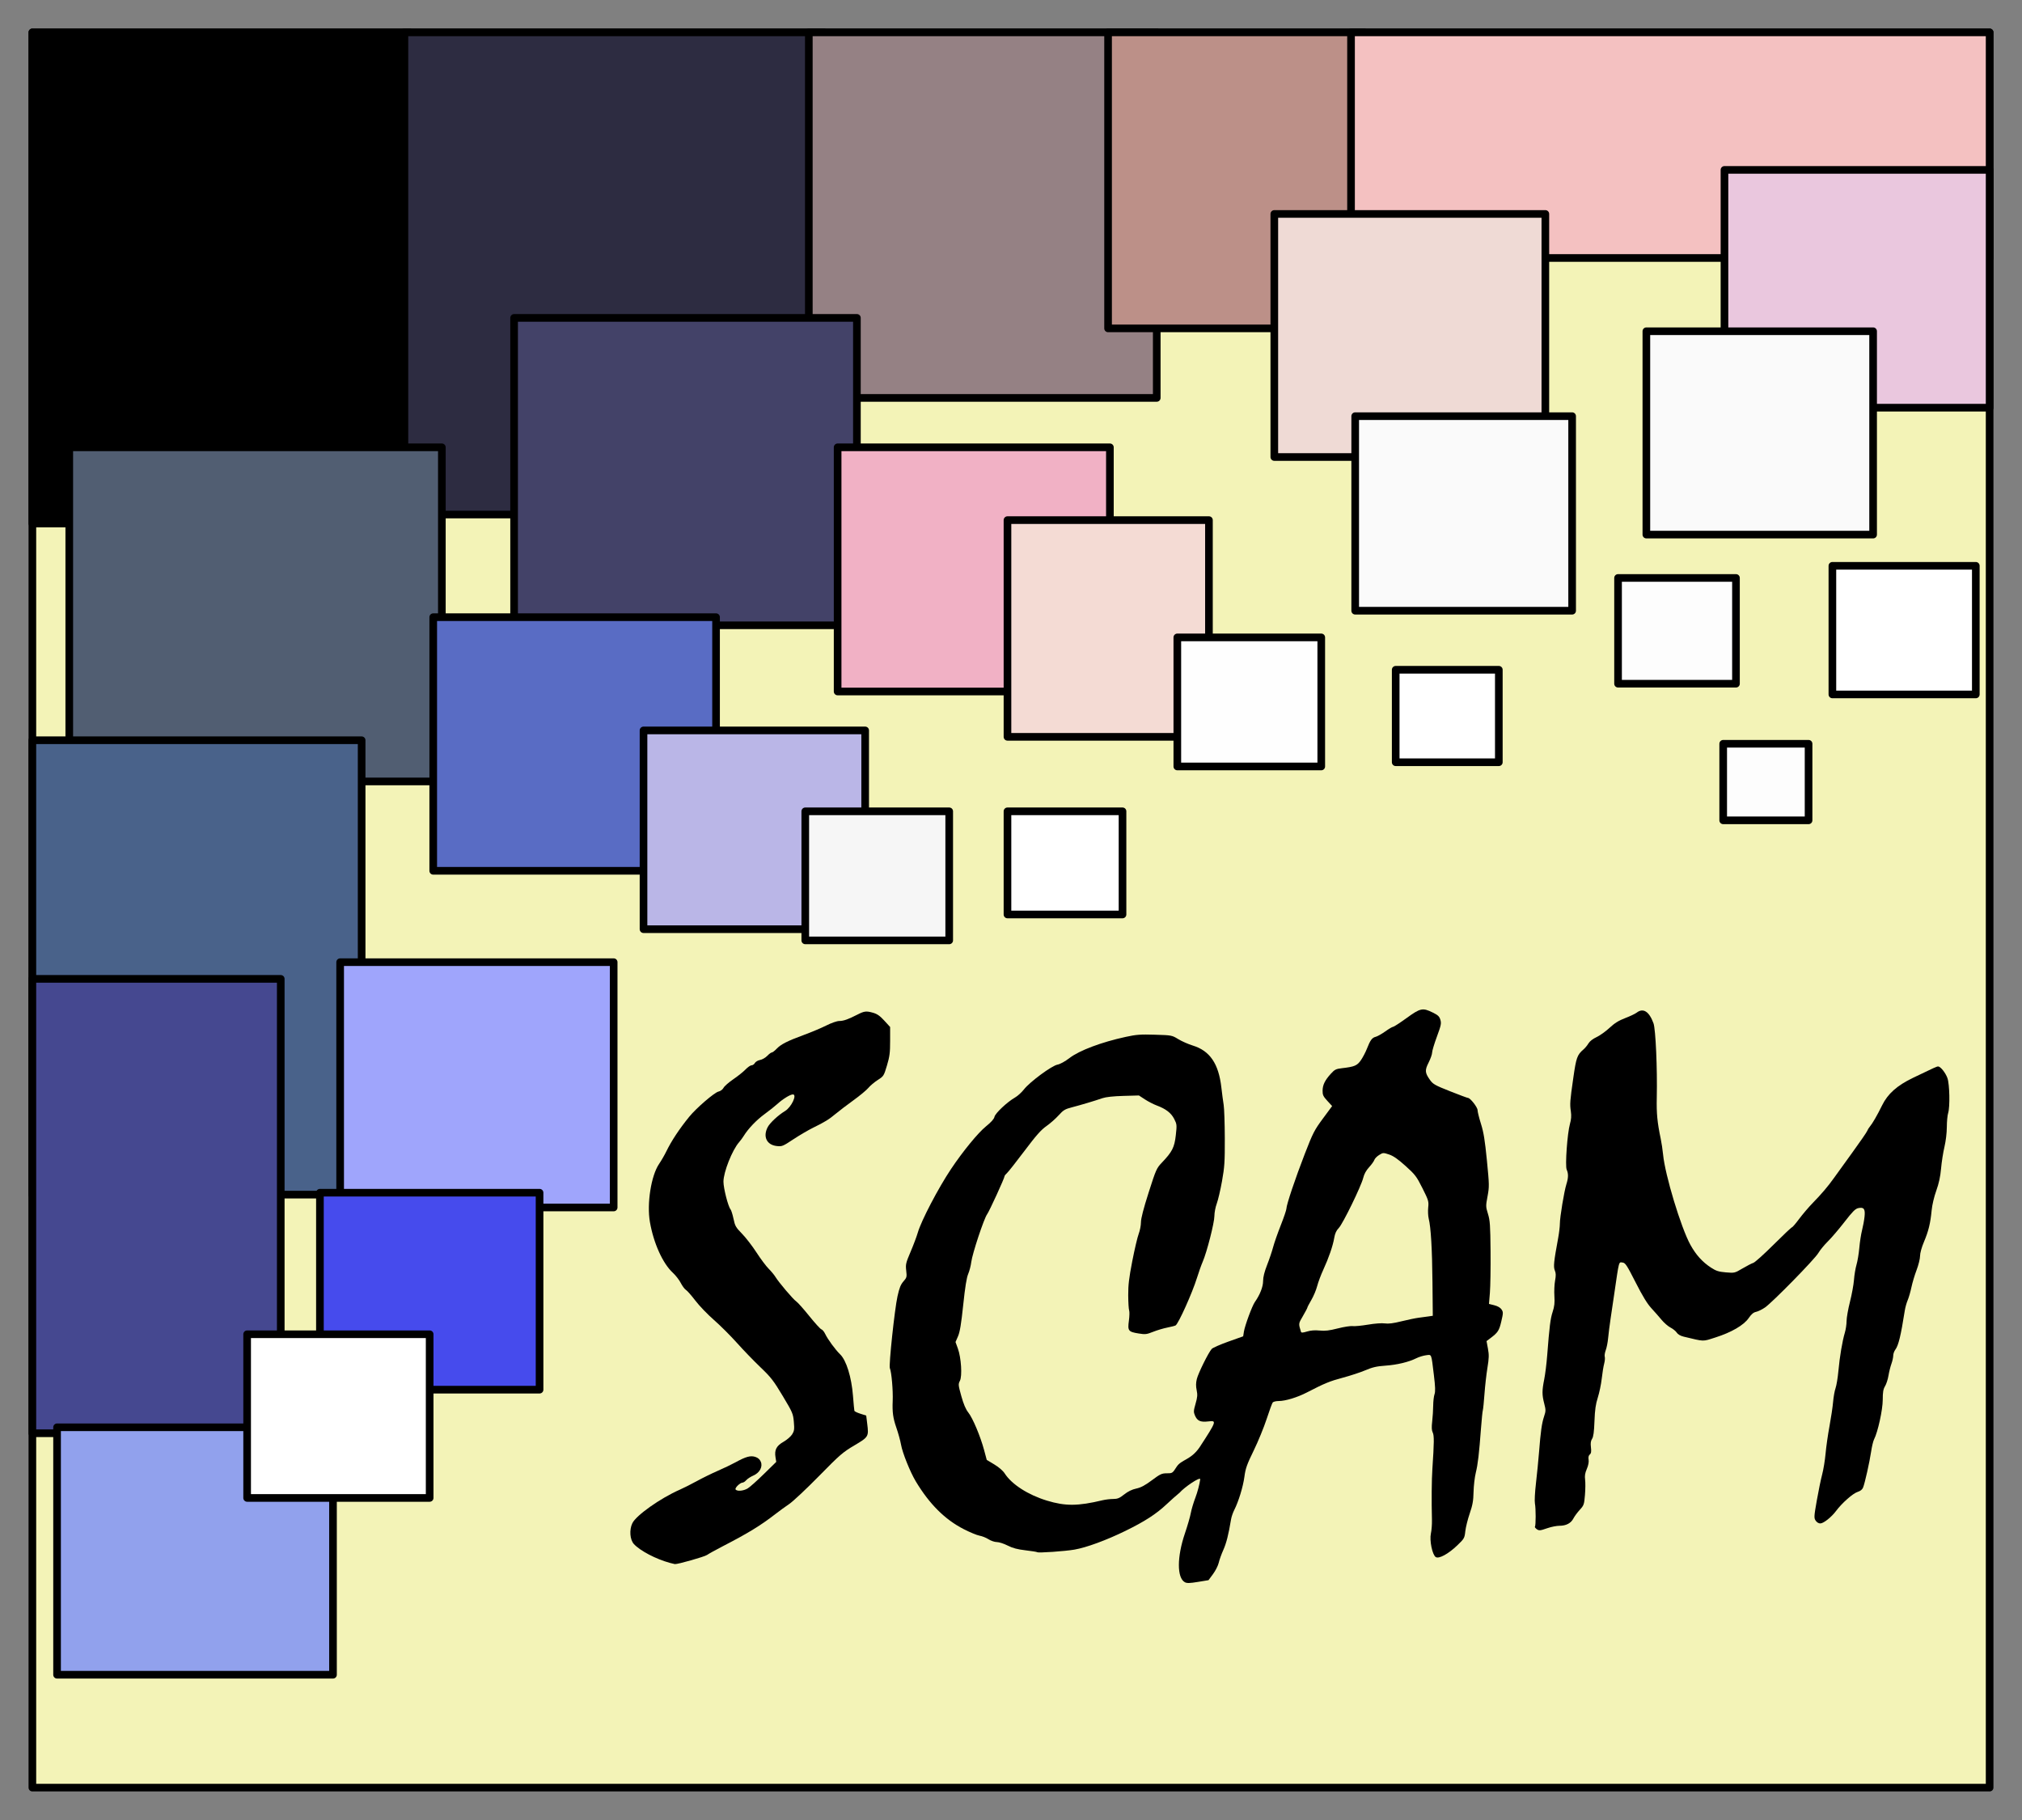 <?xml version="1.0" encoding="UTF-8" standalone="no"?>
<svg
   xmlns:dc="http://purl.org/dc/elements/1.1/"
   xmlns:cc="http://creativecommons.org/ns#"
   xmlns:rdf="http://www.w3.org/1999/02/22-rdf-syntax-ns#"
   xmlns:svg="http://www.w3.org/2000/svg"
   xmlns="http://www.w3.org/2000/svg"
   id="svg8"
   version="1.1"
   viewBox="0 0 264.583 238.125"
   height="900"
   width="1000">
  <rect x="0" y="0" width="264.583" height="238.125" fill="#808080" stroke="none"/>
  <defs
     id="defs2" />
  <g
     id="layer1">
    <rect
       y="4.236"
       x="4.236"
       height="229.653"
       width="256.111"
       id="rect908"
       style="fill:#f3f3b7;stroke:#000000;stroke-width:1;stroke-linecap:round;stroke-linejoin:round;fill-opacity:1" />
    <path
       id="path918"
       d="m 201.031,200.024 c -0.145,-0.11 -0.227,-0.238 -0.181,-0.284 0.127,-0.127 0.126,-2.404 -10e-4,-3.025 -0.063,-0.31 -0.004,-1.465 0.137,-2.669 0.137,-1.168 0.316,-2.981 0.399,-4.03 0.215,-2.74 0.364,-3.796 0.658,-4.682 0.239,-0.718 0.24,-0.855 0.023,-1.694 -0.297,-1.145 -0.297,-1.684 0.001,-3.181 0.131,-0.657 0.304,-2.053 0.385,-3.102 0.295,-3.812 0.421,-4.821 0.717,-5.72 0.231,-0.704 0.284,-1.179 0.227,-2.059 -0.041,-0.629 -5.8e-4,-1.537 0.089,-2.017 0.125,-0.669 0.117,-0.982 -0.031,-1.335 -0.203,-0.483 -0.135,-1.149 0.433,-4.225 0.127,-0.686 0.229,-1.544 0.227,-1.907 -0.003,-0.822 0.562,-4.237 0.854,-5.158 0.264,-0.831 0.275,-1.382 0.038,-1.901 -0.225,-0.493 0.084,-4.788 0.43,-6 0.162,-0.567 0.197,-1.046 0.117,-1.601 -0.146,-1.007 -0.123,-1.315 0.321,-4.421 0.379,-2.651 0.502,-2.994 1.335,-3.713 0.208,-0.179 0.5,-0.533 0.649,-0.786 0.165,-0.279 0.578,-0.601 1.048,-0.816 0.427,-0.196 1.188,-0.738 1.692,-1.206 0.678,-0.63 1.211,-0.962 2.059,-1.285 0.629,-0.239 1.308,-0.561 1.508,-0.715 0.85,-0.656 1.635,-0.158 2.2,1.397 0.282,0.777 0.51,5.938 0.428,9.717 -0.045,2.08 0.065,3.231 0.516,5.382 0.114,0.545 0.253,1.472 0.309,2.059 0.255,2.683 2.344,9.589 3.575,11.82 0.729,1.32 1.578,2.26 2.708,2.994 0.659,0.428 0.992,0.534 1.937,0.614 1.131,0.096 1.151,0.091 2.178,-0.516 0.57,-0.337 1.207,-0.665 1.415,-0.73 0.208,-0.064 1.402,-1.137 2.652,-2.384 1.251,-1.247 2.33,-2.266 2.399,-2.266 0.069,0 0.495,-0.498 0.947,-1.106 0.452,-0.608 1.261,-1.555 1.798,-2.105 1.133,-1.16 1.979,-2.156 2.73,-3.213 0.294,-0.413 1.374,-1.91 2.401,-3.326 1.027,-1.416 1.913,-2.701 1.968,-2.856 0.055,-0.155 0.209,-0.408 0.342,-0.562 0.337,-0.391 0.98,-1.505 1.612,-2.793 0.743,-1.514 1.952,-2.589 4.048,-3.599 2.752,-1.327 3.106,-1.487 3.281,-1.487 0.309,0 0.974,0.832 1.218,1.524 0.287,0.813 0.346,3.769 0.092,4.576 -0.092,0.293 -0.17,1.117 -0.172,1.83 -0.002,0.755 -0.132,1.84 -0.311,2.594 -0.169,0.713 -0.368,1.985 -0.442,2.827 -0.095,1.072 -0.283,1.941 -0.626,2.898 -0.291,0.81 -0.538,1.864 -0.608,2.587 -0.163,1.696 -0.407,2.697 -1.004,4.112 -0.308,0.73 -0.513,1.474 -0.513,1.857 0,0.352 -0.204,1.178 -0.454,1.835 -0.25,0.657 -0.554,1.676 -0.677,2.263 -0.123,0.587 -0.342,1.342 -0.486,1.678 -0.145,0.336 -0.317,0.953 -0.382,1.373 -0.511,3.257 -0.827,4.563 -1.231,5.092 -0.153,0.2 -0.278,0.552 -0.278,0.782 0,0.23 -0.108,0.718 -0.24,1.085 -0.132,0.367 -0.305,1.063 -0.385,1.547 -0.08,0.484 -0.281,1.101 -0.446,1.373 -0.237,0.388 -0.301,0.769 -0.302,1.79 -0.002,1.296 -0.643,4.215 -1.138,5.174 -0.112,0.216 -0.285,0.942 -0.385,1.613 -0.205,1.379 -0.806,4.065 -1.046,4.675 -0.108,0.274 -0.347,0.464 -0.74,0.589 -0.605,0.192 -2.05,1.472 -2.79,2.472 -0.604,0.815 -1.649,1.644 -2.073,1.644 -0.217,0 -0.462,-0.15 -0.608,-0.373 -0.227,-0.347 -0.217,-0.533 0.152,-2.631 0.218,-1.242 0.534,-2.772 0.701,-3.401 0.167,-0.629 0.369,-1.864 0.448,-2.745 0.079,-0.881 0.31,-2.494 0.513,-3.584 0.203,-1.091 0.415,-2.514 0.47,-3.163 0.055,-0.649 0.201,-1.466 0.324,-1.815 0.123,-0.349 0.29,-1.362 0.371,-2.251 0.169,-1.858 0.517,-3.92 0.842,-4.993 0.124,-0.408 0.226,-1.094 0.227,-1.526 0.002,-0.431 0.2,-1.564 0.443,-2.517 0.243,-0.953 0.479,-2.247 0.526,-2.876 0.047,-0.629 0.196,-1.521 0.332,-1.983 0.136,-0.461 0.301,-1.457 0.367,-2.212 0.066,-0.755 0.226,-1.784 0.355,-2.288 0.13,-0.503 0.277,-1.302 0.327,-1.774 0.109,-1.023 -0.086,-1.286 -0.83,-1.122 -0.377,0.083 -0.753,0.461 -1.793,1.806 -0.724,0.935 -1.7,2.078 -2.169,2.54 -0.469,0.461 -1.033,1.148 -1.252,1.525 -0.468,0.805 -5.98,6.431 -6.98,7.125 -0.378,0.262 -0.901,0.519 -1.164,0.573 -0.342,0.07 -0.616,0.3 -0.969,0.813 -0.639,0.93 -2.254,1.871 -4.358,2.539 -1.729,0.549 -1.363,0.558 -4.159,-0.11 -0.412,-0.098 -0.75,-0.296 -0.9,-0.525 -0.132,-0.202 -0.498,-0.498 -0.813,-0.659 -0.315,-0.161 -0.836,-0.611 -1.159,-1.001 -0.322,-0.39 -0.929,-1.08 -1.349,-1.534 -0.535,-0.579 -1.149,-1.585 -2.059,-3.376 -1.147,-2.257 -1.343,-2.556 -1.703,-2.598 -0.523,-0.06 -0.44,-0.38 -1.114,4.241 -0.116,0.797 -0.32,2.17 -0.451,3.05 -0.132,0.881 -0.28,2.048 -0.329,2.593 -0.049,0.545 -0.189,1.256 -0.31,1.579 -0.121,0.323 -0.181,0.715 -0.131,0.87 0.049,0.155 0.014,0.562 -0.079,0.905 -0.092,0.343 -0.235,1.222 -0.316,1.952 -0.082,0.731 -0.313,1.843 -0.514,2.472 -0.279,0.872 -0.383,1.607 -0.438,3.091 -0.053,1.413 -0.138,2.047 -0.312,2.312 -0.173,0.264 -0.215,0.571 -0.151,1.109 0.067,0.564 0.031,0.791 -0.147,0.938 -0.158,0.132 -0.21,0.353 -0.157,0.681 0.049,0.305 -0.039,0.757 -0.236,1.215 -0.232,0.538 -0.29,0.904 -0.222,1.399 0.051,0.368 0.042,1.268 -0.019,1.998 -0.105,1.257 -0.142,1.363 -0.685,1.957 -0.316,0.345 -0.688,0.85 -0.826,1.121 -0.317,0.62 -0.954,0.956 -1.817,0.956 -0.369,0 -1.069,0.137 -1.557,0.305 -1.034,0.356 -1.132,0.362 -1.485,0.095 z"
       style="fill:#000000;stroke-width:0.153" />
    <path
       id="path914"
       d="m 87.65,204.484 c -1.836,-0.505 -3.877,-1.573 -4.699,-2.459 -0.529,-0.571 -0.626,-1.864 -0.204,-2.735 0.498,-1.029 3.679,-3.276 6.2,-4.38 0.503,-0.22 1.512,-0.729 2.241,-1.13 0.729,-0.401 1.963,-1.005 2.74,-1.343 0.778,-0.337 1.828,-0.841 2.334,-1.119 1.346,-0.74 1.955,-0.904 2.582,-0.697 0.351,0.116 0.581,0.322 0.712,0.639 0.274,0.662 -0.158,1.445 -0.998,1.807 -0.337,0.146 -0.744,0.411 -0.904,0.59 -0.16,0.179 -0.379,0.325 -0.487,0.325 -0.321,0 -1.036,0.695 -0.915,0.89 0.172,0.279 1.033,0.207 1.59,-0.133 0.279,-0.17 1.233,-1.02 2.119,-1.889 l 1.612,-1.579 -0.097,-0.608 c -0.154,-0.966 0.117,-1.489 1.049,-2.022 0.449,-0.257 0.959,-0.697 1.133,-0.979 0.275,-0.445 0.303,-0.658 0.217,-1.633 -0.095,-1.07 -0.162,-1.227 -1.456,-3.388 -1.2,-2.004 -1.538,-2.439 -2.916,-3.756 -0.857,-0.819 -2.244,-2.256 -3.082,-3.193 -0.838,-0.937 -2.194,-2.288 -3.014,-3.004 -0.82,-0.715 -1.907,-1.847 -2.416,-2.516 -0.509,-0.668 -1.063,-1.298 -1.232,-1.4 -0.169,-0.102 -0.473,-0.51 -0.677,-0.908 -0.204,-0.398 -0.672,-1.002 -1.042,-1.342 -1.32,-1.217 -2.514,-3.86 -2.997,-6.634 -0.419,-2.408 0.157,-6.068 1.197,-7.599 0.293,-0.432 0.716,-1.162 0.94,-1.624 0.676,-1.393 1.715,-2.964 3.01,-4.554 0.925,-1.135 3.295,-3.176 3.824,-3.292 0.265,-0.058 0.54,-0.263 0.663,-0.493 0.116,-0.217 0.692,-0.721 1.28,-1.121 0.588,-0.4 1.306,-0.974 1.595,-1.276 0.289,-0.302 0.647,-0.55 0.795,-0.55 0.148,0 0.342,-0.134 0.429,-0.298 0.088,-0.164 0.392,-0.342 0.677,-0.395 0.284,-0.053 0.708,-0.297 0.942,-0.54 0.234,-0.244 0.502,-0.443 0.597,-0.443 0.094,0 0.373,-0.212 0.62,-0.472 0.568,-0.598 1.412,-1.028 3.592,-1.828 0.955,-0.35 2.267,-0.903 2.915,-1.228 0.694,-0.348 1.397,-0.591 1.711,-0.591 0.543,0 1.151,-0.215 2.373,-0.84 0.894,-0.457 1.151,-0.488 2.025,-0.24 0.554,0.157 0.91,0.405 1.487,1.037 l 0.759,0.83 v 1.826 c 0,1.547 -0.064,2.038 -0.416,3.215 -0.406,1.358 -0.433,1.4 -1.205,1.893 -0.434,0.278 -0.985,0.741 -1.224,1.03 -0.239,0.289 -1.121,1.022 -1.96,1.628 -0.839,0.607 -1.868,1.39 -2.288,1.741 -0.902,0.755 -1.448,1.093 -2.979,1.842 -0.627,0.307 -1.793,0.99 -2.592,1.519 -1.383,0.915 -1.487,0.957 -2.177,0.879 -1.302,-0.147 -1.821,-1.215 -1.191,-2.45 0.292,-0.573 1.366,-1.574 2.293,-2.138 0.827,-0.503 1.603,-2.164 1.011,-2.164 -0.338,0 -1.313,0.597 -1.992,1.218 -0.336,0.308 -1.1,0.915 -1.699,1.35 -1.056,0.767 -2.15,1.909 -2.727,2.846 -0.155,0.252 -0.433,0.629 -0.618,0.839 -0.898,1.017 -2.05,3.927 -2.045,5.166 0.003,0.873 0.609,3.239 0.927,3.622 0.096,0.116 0.271,0.674 0.39,1.24 0.195,0.932 0.3,1.116 1.112,1.945 0.493,0.503 1.341,1.601 1.884,2.44 0.543,0.839 1.261,1.8 1.596,2.135 0.335,0.336 0.733,0.816 0.886,1.068 0.437,0.719 2.336,2.956 2.727,3.212 0.194,0.127 0.957,0.983 1.696,1.902 0.738,0.919 1.455,1.706 1.592,1.75 0.137,0.043 0.357,0.305 0.488,0.581 0.348,0.73 1.333,2.076 1.971,2.695 0.81,0.785 1.489,2.977 1.679,5.418 0.079,1.007 0.162,1.895 0.185,1.973 0.023,0.079 0.381,0.25 0.795,0.381 l 0.753,0.238 0.134,1.093 c 0.204,1.663 0.175,1.711 -1.696,2.817 -1.5,0.886 -1.897,1.231 -4.615,4.001 -1.636,1.667 -3.386,3.31 -3.889,3.652 -0.503,0.342 -1.327,0.941 -1.83,1.331 -1.931,1.496 -3.554,2.489 -6.863,4.198 -0.923,0.477 -1.854,0.992 -2.07,1.144 -0.335,0.237 -3.855,1.237 -4.213,1.197 -0.068,-0.008 -0.364,-0.08 -0.657,-0.161 z"
       style="fill:#000000;stroke-width:0.153" />
    <path
       d="m 172.674,174.084 c 0.706,0.074 1.25,0.011 2.377,-0.276 0.804,-0.204 1.674,-0.341 1.933,-0.303 0.259,0.038 1.168,-0.048 2.02,-0.191 0.914,-0.153 1.818,-0.22 2.207,-0.161 0.464,0.07 1.103,-0.011 2.162,-0.274 0.827,-0.205 1.847,-0.416 2.266,-0.469 0.419,-0.052 1.006,-0.132 1.304,-0.176 l 0.541,-0.08 -0.042,-4.377 c -0.042,-4.39 -0.208,-7.204 -0.493,-8.342 -0.084,-0.336 -0.113,-0.99 -0.065,-1.453 0.083,-0.796 0.041,-0.936 -0.753,-2.519 -0.774,-1.543 -0.95,-1.775 -2.216,-2.915 -0.993,-0.895 -1.591,-1.31 -2.152,-1.497 -0.757,-0.251 -0.79,-0.25 -1.302,0.067 -0.289,0.179 -0.571,0.469 -0.627,0.645 -0.056,0.176 -0.364,0.604 -0.684,0.952 -0.383,0.415 -0.646,0.891 -0.767,1.389 -0.266,1.091 -2.666,6.01 -3.202,6.564 -0.324,0.335 -0.494,0.705 -0.594,1.296 -0.177,1.046 -0.718,2.621 -1.436,4.175 -0.307,0.665 -0.666,1.624 -0.797,2.131 -0.131,0.507 -0.473,1.322 -0.759,1.81 -0.286,0.489 -0.521,0.937 -0.521,0.997 0,0.06 -0.262,0.557 -0.582,1.105 -0.599,1.026 -0.593,0.971 -0.254,2.075 0.041,0.133 0.244,0.121 0.789,-0.044 0.495,-0.15 1.032,-0.192 1.649,-0.127 z m -18.33,21.227 c -0.385,0.311 -1.147,0.987 -1.692,1.502 -1.341,1.267 -2.872,2.257 -5.39,3.486 -2.514,1.228 -5.086,2.173 -6.659,2.448 -1.242,0.217 -4.757,0.46 -4.881,0.338 l 4e-5,3e-5 c -0.042,-0.041 -0.728,-0.151 -1.525,-0.244 -1.071,-0.125 -1.683,-0.288 -2.347,-0.625 -0.494,-0.251 -1.13,-0.456 -1.414,-0.456 -0.284,0 -0.771,-0.164 -1.084,-0.365 -0.313,-0.201 -0.843,-0.413 -1.179,-0.471 -0.336,-0.058 -1.272,-0.446 -2.081,-0.861 -2.454,-1.26 -4.475,-3.274 -6.26,-6.243 -0.734,-1.221 -1.746,-3.738 -1.928,-4.796 -0.087,-0.503 -0.362,-1.504 -0.612,-2.224 -0.438,-1.26 -0.543,-2.025 -0.481,-3.496 0.058,-1.375 -0.15,-3.775 -0.372,-4.296 -0.155,-0.365 0.626,-7.713 1,-9.402 0.242,-1.095 0.421,-1.542 0.778,-1.949 0.437,-0.498 0.458,-0.578 0.363,-1.413 -0.093,-0.818 -0.049,-1.006 0.577,-2.475 0.372,-0.874 0.795,-2.001 0.94,-2.504 0.442,-1.541 2.683,-5.827 4.346,-8.312 1.562,-2.334 3.54,-4.745 4.584,-5.589 0.677,-0.547 1.044,-0.96 1.1,-1.239 0.093,-0.464 1.681,-1.956 2.695,-2.532 0.337,-0.191 0.861,-0.668 1.166,-1.059 0.765,-0.982 3.629,-3.097 4.384,-3.238 0.351,-0.066 0.987,-0.414 1.573,-0.864 1.301,-0.997 4.177,-2.078 7.37,-2.771 1.374,-0.298 1.915,-0.338 3.813,-0.281 2.191,0.066 2.219,0.072 3.05,0.579 0.461,0.282 1.317,0.659 1.901,0.839 2.233,0.685 3.383,2.37 3.738,5.479 0.091,0.797 0.227,1.826 0.302,2.288 0.075,0.461 0.142,2.421 0.148,4.355 0.01,3.097 -0.034,3.767 -0.365,5.62 -0.207,1.157 -0.516,2.477 -0.686,2.934 -0.171,0.457 -0.311,1.19 -0.311,1.63 0,0.872 -0.987,4.736 -1.527,5.976 -0.183,0.419 -0.524,1.38 -0.759,2.135 -0.61,1.958 -2.408,5.957 -2.788,6.2 -0.085,0.054 -0.572,0.181 -1.083,0.281 -0.51,0.1 -1.348,0.351 -1.862,0.556 -0.848,0.34 -1.023,0.36 -1.901,0.218 -1.343,-0.216 -1.446,-0.352 -1.268,-1.665 0.079,-0.585 0.094,-1.19 0.034,-1.344 -0.061,-0.154 -0.115,-1.044 -0.121,-1.976 -0.009,-1.35 0.1,-2.263 0.531,-4.481 0.298,-1.532 0.676,-3.137 0.839,-3.566 0.163,-0.429 0.297,-1.115 0.297,-1.523 5e-5,-0.495 0.336,-1.792 1.006,-3.889 0.962,-3.009 1.038,-3.181 1.733,-3.91 1.351,-1.417 1.643,-1.991 1.82,-3.574 0.151,-1.353 0.142,-1.449 -0.206,-2.135 -0.4,-0.788 -1.09,-1.322 -2.294,-1.77 -0.419,-0.156 -1.114,-0.515 -1.544,-0.796 l -0.781,-0.512 -2.041,0.058 c -1.31,0.037 -2.286,0.143 -2.727,0.295 -1.006,0.348 -2.827,0.892 -4.005,1.198 -0.902,0.234 -1.119,0.365 -1.73,1.045 -0.385,0.428 -1.107,1.064 -1.604,1.413 -0.702,0.493 -1.345,1.219 -2.866,3.241 -1.078,1.433 -2.106,2.736 -2.283,2.896 -0.177,0.16 -0.323,0.342 -0.323,0.406 0,0.241 -1.993,4.592 -2.285,4.989 -0.413,0.561 -1.937,5.155 -2.073,6.25 -0.06,0.482 -0.242,1.186 -0.405,1.563 -0.206,0.479 -0.403,1.702 -0.649,4.042 -0.265,2.513 -0.435,3.545 -0.681,4.11 l -0.328,0.754 0.308,0.847 c 0.436,1.199 0.588,3.608 0.266,4.229 -0.227,0.439 -0.216,0.554 0.186,1.998 0.295,1.059 0.578,1.723 0.916,2.149 0.583,0.737 1.578,3.101 2.062,4.901 l 0.348,1.296 0.986,0.592 c 0.602,0.361 1.134,0.823 1.367,1.184 0.917,1.427 3.06,2.804 5.532,3.555 2.409,0.732 4.047,0.721 7.261,-0.049 0.377,-0.09 1.003,-0.166 1.391,-0.168 0.585,-0.003 0.831,-0.104 1.449,-0.594 0.498,-0.395 1.019,-0.649 1.572,-0.767 0.614,-0.131 1.143,-0.412 2.049,-1.087 1.097,-0.819 1.296,-0.911 1.958,-0.911 0.727,0 0.744,-0.011 1.279,-0.848 0.618,-0.966 1.834,-0.858 2.996,-2.539 2.271,-3.487 2.26,-3.529 1.17,-3.403 -1.056,0.123 -1.463,-0.059 -1.774,-0.794 -0.183,-0.432 -0.172,-0.616 0.09,-1.525 0.244,-0.848 0.27,-1.165 0.143,-1.766 -0.109,-0.516 -0.104,-0.944 0.017,-1.449 0.185,-0.77 1.54,-3.506 1.957,-3.953 0.139,-0.149 1.121,-0.58 2.182,-0.958 l 1.929,-0.686 0.096,-0.61 c 0.125,-0.795 1.077,-3.374 1.433,-3.878 0.668,-0.948 1.079,-1.994 1.079,-2.751 0,-0.513 0.174,-1.209 0.525,-2.102 0.289,-0.735 0.642,-1.782 0.786,-2.327 0.144,-0.545 0.594,-1.833 1.001,-2.862 0.406,-1.029 0.739,-2.01 0.739,-2.18 0,-0.497 1.158,-3.947 2.404,-7.16 1.06,-2.734 1.251,-3.107 2.366,-4.616 l 1.213,-1.642 -0.628,-0.681 c -0.535,-0.581 -0.627,-0.777 -0.621,-1.332 0.007,-0.756 0.304,-1.362 1.088,-2.223 0.495,-0.544 0.664,-0.627 1.449,-0.718 1.643,-0.189 1.987,-0.335 2.481,-1.054 0.251,-0.365 0.601,-1.032 0.777,-1.482 0.445,-1.138 0.675,-1.451 1.154,-1.571 0.228,-0.057 0.792,-0.374 1.254,-0.705 0.462,-0.331 0.921,-0.601 1.021,-0.601 0.1,0 0.893,-0.515 1.762,-1.144 1.816,-1.315 2.103,-1.376 3.422,-0.729 0.695,0.341 0.875,0.511 1.006,0.953 0.141,0.474 0.087,0.737 -0.46,2.216 -0.341,0.923 -0.621,1.857 -0.622,2.076 -0.001,0.219 -0.205,0.801 -0.453,1.293 -0.517,1.024 -0.493,1.345 0.172,2.28 0.395,0.556 0.652,0.701 2.635,1.487 1.208,0.479 2.263,0.871 2.344,0.871 0.293,0 1.25,1.225 1.25,1.6 0,0.208 0.2,1.015 0.445,1.792 0.349,1.109 0.516,2.137 0.776,4.783 0.315,3.208 0.32,3.434 0.084,4.692 -0.238,1.271 -0.236,1.36 0.056,2.307 0.266,0.86 0.308,1.481 0.338,4.916 0.019,2.162 -0.02,4.591 -0.086,5.396 l -0.12,1.465 0.7,0.176 c 0.447,0.113 0.789,0.312 0.946,0.551 0.227,0.346 0.224,0.465 -0.033,1.562 -0.282,1.205 -0.443,1.454 -1.415,2.186 l -0.517,0.389 0.183,0.984 c 0.153,0.821 0.142,1.236 -0.066,2.509 -0.137,0.839 -0.311,2.376 -0.386,3.416 -0.075,1.04 -0.173,2.004 -0.217,2.142 -0.044,0.138 -0.149,1.175 -0.234,2.304 -0.258,3.433 -0.412,4.75 -0.686,5.866 -0.144,0.587 -0.276,1.72 -0.293,2.517 -0.026,1.166 -0.124,1.717 -0.503,2.822 -0.259,0.755 -0.518,1.797 -0.575,2.315 -0.099,0.908 -0.138,0.975 -1.047,1.849 -1.17,1.123 -2.402,1.795 -2.818,1.535 -0.45,-0.281 -0.841,-2.18 -0.637,-3.092 0.089,-0.399 0.151,-1.184 0.137,-1.743 -0.064,-2.553 -0.04,-5.269 0.058,-6.736 0.23,-3.418 0.238,-4.338 0.043,-4.727 -0.138,-0.276 -0.158,-0.681 -0.069,-1.45 0.068,-0.587 0.127,-1.521 0.131,-2.074 0.004,-0.554 0.082,-1.22 0.173,-1.481 0.124,-0.357 0.104,-0.976 -0.082,-2.501 -0.354,-2.907 -0.271,-2.699 -1.036,-2.601 -0.357,0.046 -0.919,0.219 -1.249,0.384 -0.998,0.501 -2.523,0.868 -4.052,0.975 -1.145,0.08 -1.693,0.206 -2.614,0.598 -0.641,0.273 -1.972,0.712 -2.957,0.975 -1.721,0.459 -2.385,0.732 -4.716,1.937 -1.252,0.647 -2.807,1.119 -3.687,1.119 -0.347,0 -0.698,0.086 -0.781,0.191 -0.083,0.105 -0.442,1.083 -0.798,2.173 -0.356,1.091 -1.117,2.944 -1.69,4.118 -0.888,1.819 -1.069,2.327 -1.215,3.429 -0.175,1.312 -0.768,3.25 -1.336,4.362 -0.172,0.336 -0.357,0.883 -0.412,1.215 -0.33,1.992 -0.614,3.112 -1.011,3.999 -0.247,0.551 -0.517,1.304 -0.6,1.673 -0.083,0.369 -0.418,1.033 -0.744,1.475 l -0.594,0.804 -1.376,0.226 c -1.082,0.178 -1.449,0.187 -1.716,0.044 h 3.6e-4 c -1.046,-0.56 -1.045,-3.302 0.003,-6.383 0.34,-0.999 0.688,-2.202 0.773,-2.675 0.086,-0.472 0.363,-1.398 0.617,-2.057 0.254,-0.659 0.532,-1.72 0.618,-2.359 0,-0.372 -2.095,1.049 -2.71,1.771 z"
       style="fill:#000000;stroke-width:0.153"
       id="path906" />
    <rect
       style="fill:#000000;stroke:#000000;stroke-width:1;stroke-linecap:round;stroke-linejoin:round;fill-opacity:1"
       id="rect922"
       width="49.341"
       height="64.259"
       x="4.236"
       y="4.236" />
    <rect
       y="4.236"
       x="52.919"
       height="63.085"
       width="54.917"
       id="rect924"
       style="fill:#2d2c41;stroke:#000000;stroke-width:1;stroke-linecap:round;stroke-linejoin:round;fill-opacity:1" />
    <rect
       style="fill:#958184;stroke:#000000;stroke-width:1;stroke-linecap:round;stroke-linejoin:round;fill-opacity:1"
       id="rect926"
       width="45.526"
       height="47.826"
       x="105.836"
       y="4.236" />
    <rect
       y="4.236"
       x="144.994"
       height="38.729"
       width="33.495"
       id="rect930"
       style="fill:#bc9088;stroke:#000000;stroke-width:1;stroke-linecap:round;stroke-linejoin:round;fill-opacity:1" />
    <rect
       transform="scale(-1,1)"
       style="fill:#f4c1c1;stroke:#000000;stroke-width:1;stroke-linecap:round;stroke-linejoin:round;fill-opacity:1"
       id="rect934"
       width="83.562"
       height="29.519"
       x="-260.347"
       y="4.236" />
    <rect
       style="fill:#515e72;stroke:#000000;stroke-width:1;stroke-linecap:round;stroke-linejoin:round;fill-opacity:1"
       id="rect936"
       width="48.754"
       height="43.718"
       x="9.064"
       y="58.525" />
    <rect
       style="fill:#ffffff;stroke:#000000;stroke-width:1;stroke-linecap:round;stroke-linejoin:round;fill-opacity:1"
       id="rect944"
       width="15.053"
       height="13.498"
       x="131.83"
       y="106.15" />
    <rect
       y="41.591"
       x="67.272"
       height="40.222"
       width="44.856"
       id="rect946"
       style="fill:#434268;stroke:#000000;stroke-width:1;stroke-linecap:round;stroke-linejoin:round;fill-opacity:1" />
    <rect
       style="fill:#f1b1c5;stroke:#000000;stroke-width:1;stroke-linecap:round;stroke-linejoin:round;fill-opacity:1"
       id="rect948"
       width="35.628"
       height="31.948"
       x="109.605"
       y="58.525" />
    <rect
       y="68.05"
       x="131.83"
       height="28.355"
       width="26.363"
       id="rect950"
       style="fill:#f4dbd4;stroke:#000000;stroke-width:1;stroke-linecap:round;stroke-linejoin:round;fill-opacity:1" />
    <rect
       style="fill:#fefefe;stroke:#000000;stroke-width:1;stroke-linecap:round;stroke-linejoin:round;fill-opacity:1"
       id="rect952"
       width="18.834"
       height="16.888"
       x="154.055"
       y="83.395" />
    <rect
       y="87.629"
       x="182.63"
       height="12.1"
       width="13.494"
       id="rect954"
       style="fill:#ffffff;stroke:#000000;stroke-width:1;stroke-linecap:round;stroke-linejoin:round;fill-opacity:1" />
    <rect
       style="fill:#efdad5;stroke:#000000;stroke-width:1;stroke-linecap:round;stroke-linejoin:round;fill-opacity:1"
       id="rect956"
       width="35.466"
       height="31.802"
       x="166.746"
       y="27.993" />
    <rect
       y="54.451"
       x="177.33"
       height="25.454"
       width="28.387"
       id="rect958"
       style="fill:#fafafa;stroke:#000000;stroke-width:1;stroke-linecap:round;stroke-linejoin:round;fill-opacity:1" />
    <rect
       y="75.618"
       x="211.726"
       height="13.835"
       width="15.429"
       id="rect962"
       style="fill:#fdfdfd;stroke:#000000;stroke-width:1;stroke-linecap:round;stroke-linejoin:round;fill-opacity:1" />
    <rect
       style="fill:#ffffff;stroke:#000000;stroke-width:1;stroke-linecap:round;stroke-linejoin:round;fill-opacity:1"
       id="rect964"
       width="18.767"
       height="16.828"
       x="239.772"
       y="74.03" />
    <rect
       y="97.314"
       x="225.484"
       height="10.017"
       width="11.171"
       id="rect966"
       style="fill:#fdfdfd;stroke:#000000;stroke-width:1;stroke-linecap:round;stroke-linejoin:round;fill-opacity:1" />
    <rect
       transform="scale(-1,1)"
       style="fill:#eac7de;stroke:#000000;stroke-width:1;stroke-linecap:round;stroke-linejoin:round;fill-opacity:1"
       id="rect968"
       width="34.696"
       height="31.112"
       x="-260.347"
       y="22.228" />
    <rect
       y="96.852"
       x="4.236"
       height="59.451"
       width="43.085"
       id="rect978"
       style="fill:#49628a;stroke:#000000;stroke-width:1;stroke-linecap:round;stroke-linejoin:round;fill-opacity:1" />
    <rect
       style="fill:#fafafa;stroke:#000000;stroke-width:1;stroke-linecap:round;stroke-linejoin:round;fill-opacity:1"
       id="rect960"
       width="29.671"
       height="26.606"
       x="215.43"
       y="43.339" />
    <rect
       y="80.75"
       x="56.689"
       height="33.185"
       width="37.008"
       id="rect938"
       style="fill:#596cc4;stroke:#000000;stroke-width:1;stroke-linecap:round;stroke-linejoin:round;fill-opacity:1" />
    <rect
       style="fill:#bab6e7;stroke:#000000;stroke-width:1;stroke-linecap:round;stroke-linejoin:round;fill-opacity:1"
       id="rect940"
       width="29.004"
       height="26.007"
       x="84.205"
       y="95.566" />
    <rect
       y="106.15"
       x="105.372"
       height="16.888"
       width="18.834"
       id="rect942"
       style="fill:#f6f6f6;stroke:#000000;stroke-width:1;stroke-linecap:round;stroke-linejoin:round;fill-opacity:1" />
    <rect
       transform="scale(-1,1)"
       style="fill:#454890;stroke:#000000;stroke-width:1;stroke-linecap:round;stroke-linejoin:round;fill-opacity:1"
       id="rect976"
       width="32.501"
       height="59.451"
       x="-36.737"
       y="128.073" />
    <rect
       y="125.889"
       x="44.509"
       height="32.094"
       width="35.791"
       id="rect928"
       style="fill:#9fa5fc;stroke:#000000;stroke-width:1;stroke-linecap:round;stroke-linejoin:round;fill-opacity:1" />
    <rect
       style="fill:#464bed;stroke:#000000;stroke-width:1;stroke-linecap:round;stroke-linejoin:round;fill-opacity:1"
       id="rect970"
       width="28.74"
       height="25.771"
       x="41.863"
       y="156.051" />
    <rect
       style="fill:#91a1ed;stroke:#000000;stroke-width:1;stroke-linecap:round;stroke-linejoin:round;fill-opacity:1"
       id="rect974"
       width="36.106"
       height="32.376"
       x="7.467"
       y="186.743" />
    <rect
       y="174.572"
       x="32.338"
       height="21.415"
       width="23.883"
       id="rect972"
       style="fill:#ffffff;stroke:#000000;stroke-width:1;stroke-linecap:round;stroke-linejoin:round;fill-opacity:1" />
  </g>
</svg>
